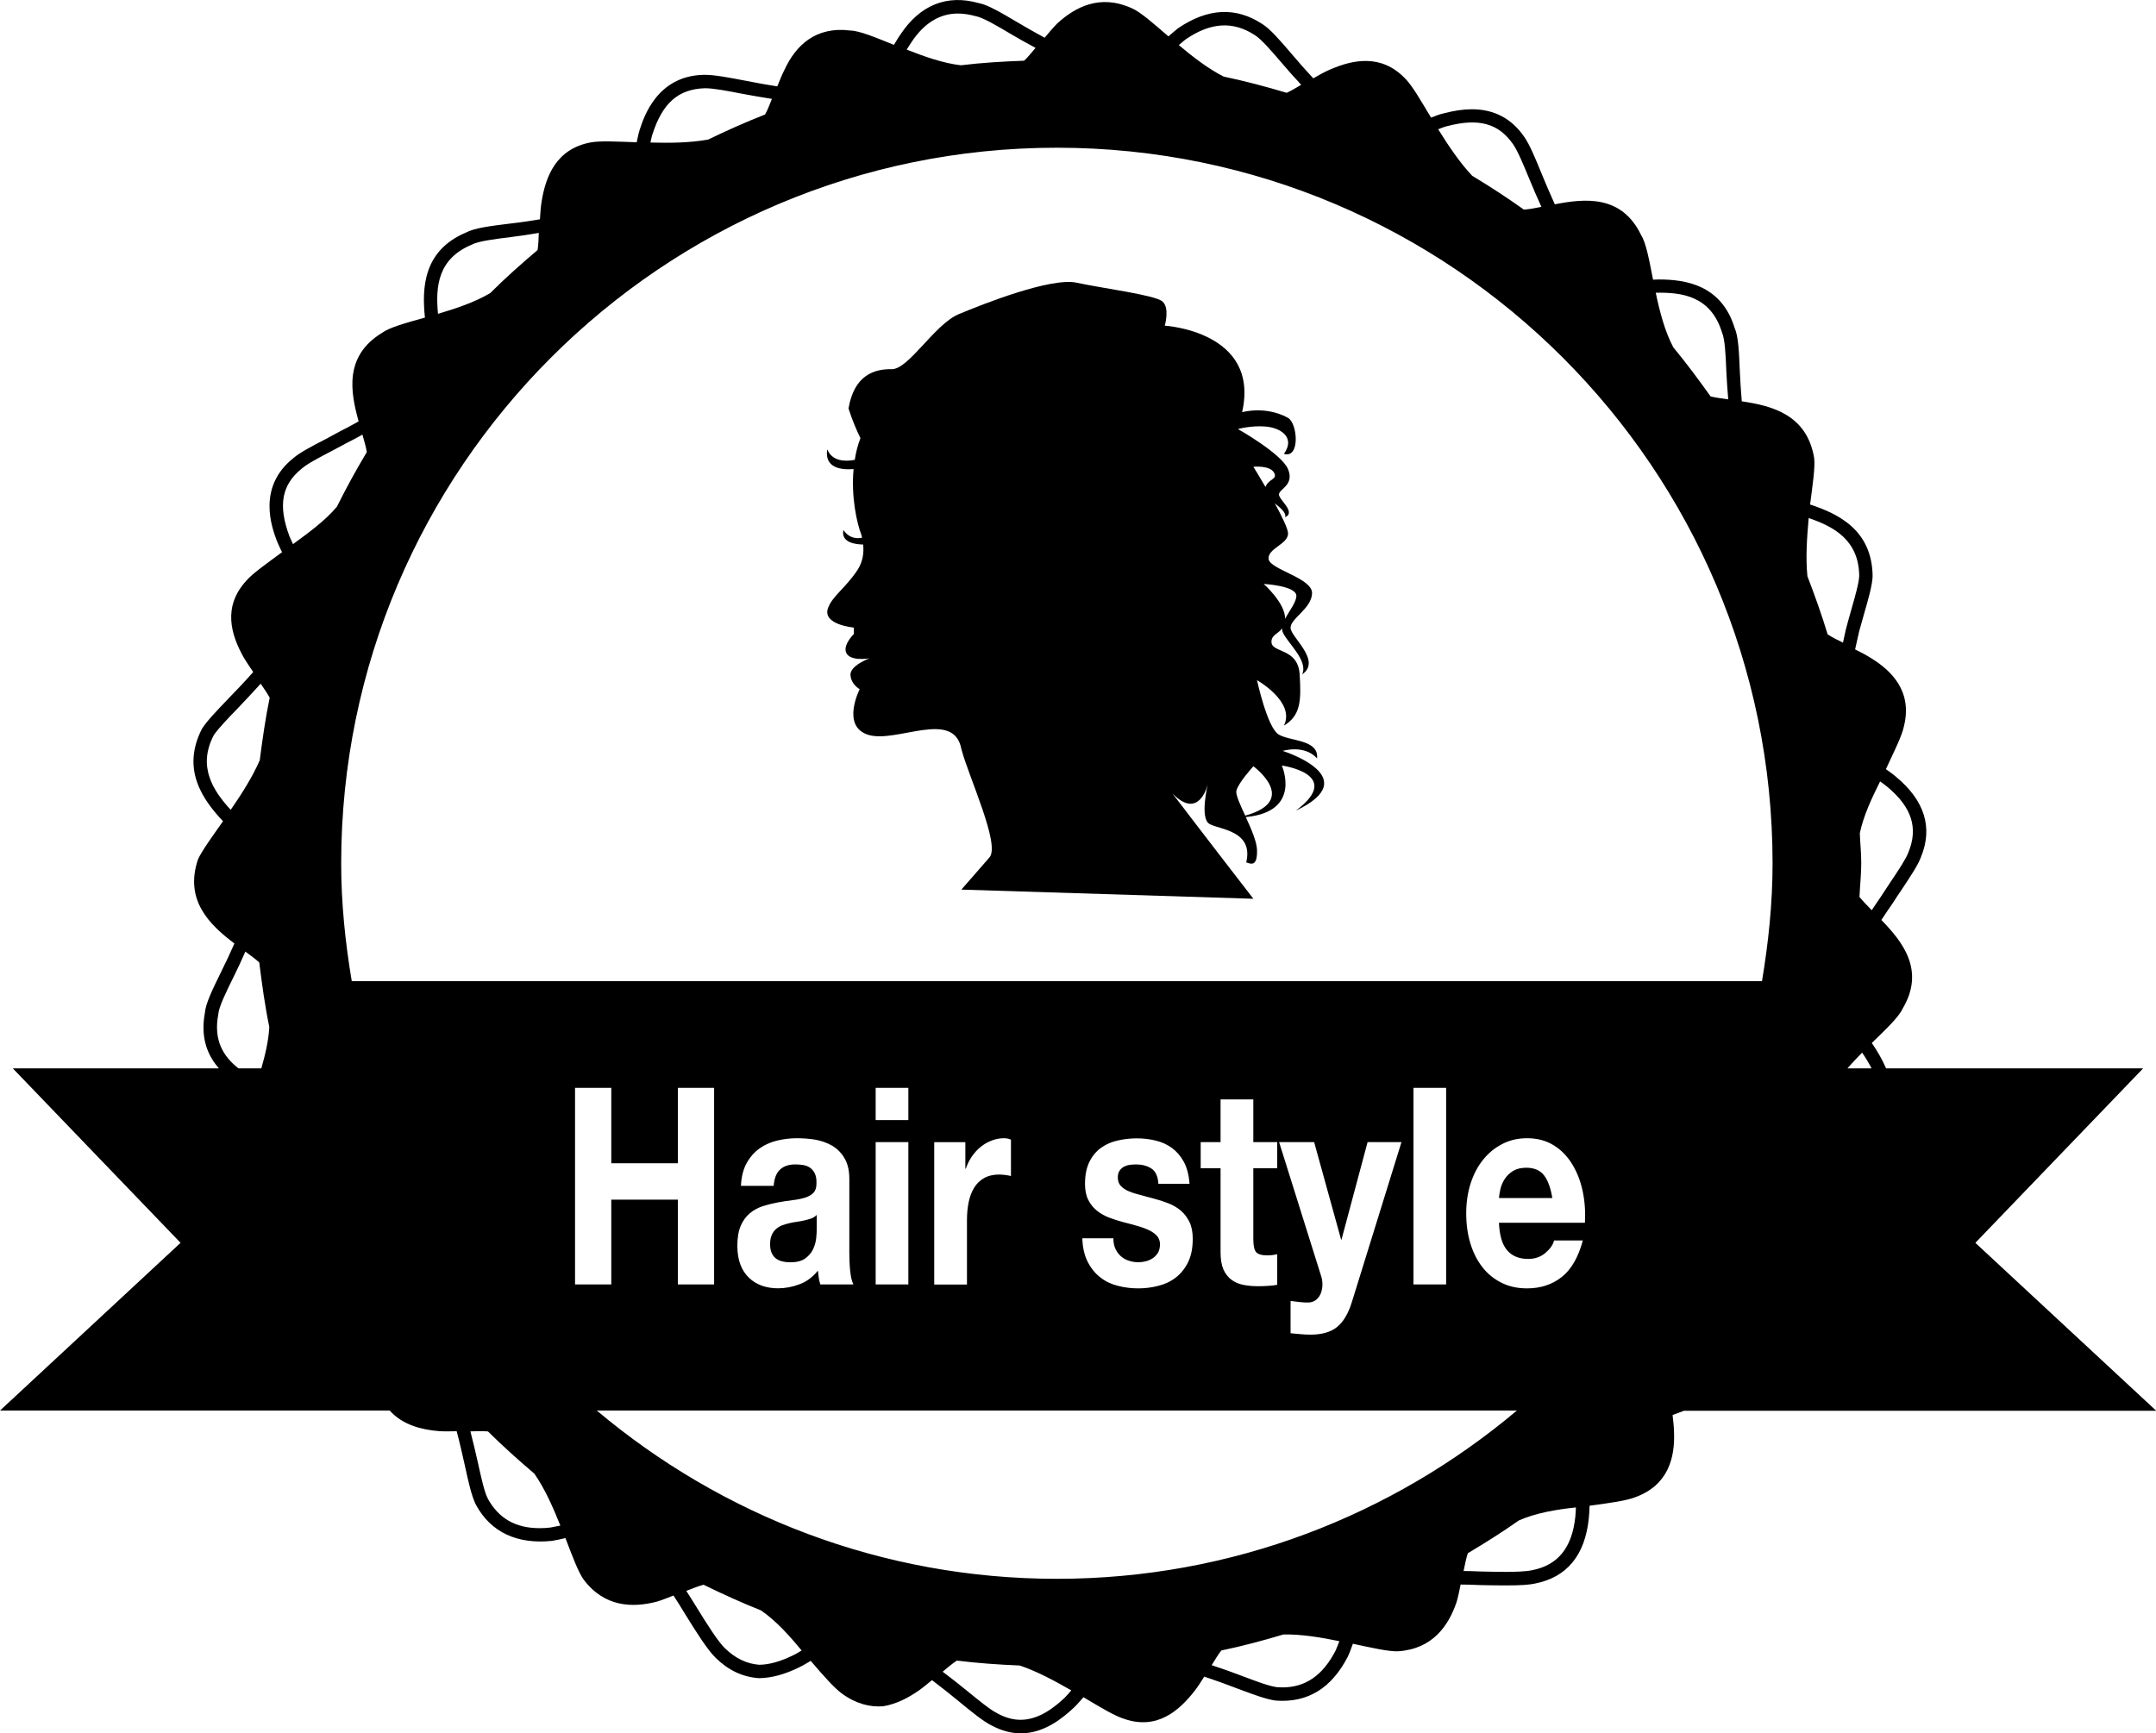 <?xml version="1.0" encoding="iso-8859-1"?>
<!-- Generator: Adobe Illustrator 16.0.0, SVG Export Plug-In . SVG Version: 6.00 Build 0)  -->
<!DOCTYPE svg PUBLIC "-//W3C//DTD SVG 1.1//EN" "http://www.w3.org/Graphics/SVG/1.1/DTD/svg11.dtd">
<svg version="1.1" id="Layer_1" xmlns="http://www.w3.org/2000/svg" xmlns:xlink="http://www.w3.org/1999/xlink" x="0px" y="0px"
	 width="32px" height="25.732px" viewBox="0 0 32 25.732" style="enable-background:new 0 0 32 25.732;" xml:space="preserve">
<g>
	<path d="M32,20.941l-2.681-2.49l2.49-2.59h-3.815c-0.059-0.135-0.134-0.264-0.212-0.377c0.212-0.207,0.4-0.383,0.458-0.511
		c0.336-0.567,0.001-0.989-0.316-1.315c0.053-0.08,0.103-0.157,0.16-0.237c0.047-0.074,0.095-0.145,0.14-0.212
		c0.131-0.197,0.244-0.366,0.286-0.482c0.182-0.438,0.057-0.842-0.369-1.195c-0.05-0.044-0.099-0.076-0.15-0.113
		c0.122-0.263,0.241-0.499,0.268-0.638c0.126-0.51-0.172-0.819-0.5-1.018c-0.076-0.047-0.15-0.084-0.225-0.122
		c0.02-0.092,0.04-0.183,0.062-0.275c0.023-0.083,0.046-0.164,0.068-0.242c0.067-0.232,0.125-0.434,0.13-0.569
		c-0.007-0.68-0.5-0.925-0.928-1.065c0.037-0.289,0.076-0.546,0.061-0.686c-0.105-0.647-0.625-0.78-1.075-0.846
		c-0.013-0.153-0.023-0.309-0.029-0.446c-0.012-0.29-0.021-0.519-0.078-0.646c-0.198-0.642-0.738-0.717-1.126-0.717
		c-0.029,0-0.055,0.003-0.084,0.003c-0.057-0.29-0.102-0.543-0.177-0.662c-0.289-0.6-0.832-0.544-1.281-0.457
		c-0.069-0.152-0.135-0.306-0.191-0.443c-0.098-0.24-0.183-0.447-0.266-0.563c-0.187-0.27-0.447-0.405-0.775-0.405
		c-0.128,0-0.268,0.021-0.426,0.063C21.354,1.699,21.3,1.725,21.24,1.746c-0.15-0.25-0.277-0.471-0.378-0.574
		c-0.36-0.381-0.789-0.285-1.127-0.137c-0.087,0.037-0.164,0.084-0.243,0.128c-0.111-0.119-0.219-0.242-0.313-0.353
		c-0.181-0.212-0.325-0.38-0.446-0.455c-0.389-0.254-0.803-0.237-1.246,0.063c-0.054,0.041-0.096,0.081-0.145,0.122
		C17.12,0.349,16.93,0.179,16.8,0.123c-0.468-0.214-0.838-0.023-1.11,0.227c-0.068,0.069-0.126,0.141-0.185,0.21
		c-0.134-0.073-0.268-0.148-0.392-0.222c-0.253-0.149-0.452-0.269-0.59-0.293c-0.471-0.132-0.87,0.031-1.158,0.467
		c-0.038,0.053-0.064,0.102-0.097,0.154c-0.271-0.109-0.509-0.21-0.649-0.213c-0.515-0.064-0.809,0.224-0.974,0.58
		c-0.043,0.084-0.074,0.166-0.108,0.249c-0.166-0.025-0.331-0.056-0.485-0.086c-0.239-0.046-0.446-0.085-0.588-0.085h-0.029
		c-0.682,0.02-0.878,0.622-0.942,0.82C9.473,1.993,9.465,2.051,9.45,2.112C9.161,2.102,8.91,2.088,8.769,2.114
		c-0.517,0.095-0.669,0.509-0.729,0.87C8.024,3.077,8.02,3.167,8.014,3.256C7.863,3.281,7.708,3.304,7.563,3.32
		C7.272,3.356,7.042,3.385,6.917,3.452C6.286,3.717,6.26,4.267,6.307,4.715C6.026,4.794,5.783,4.859,5.671,4.941
		C5.107,5.285,5.2,5.816,5.323,6.256C5.264,6.287,5.207,6.321,5.147,6.352L5.061,6.396C4.985,6.438,4.91,6.478,4.839,6.516
		C4.628,6.625,4.446,6.72,4.352,6.803C3.811,7.236,4.036,7.834,4.11,8.032c0.024,0.06,0.05,0.11,0.076,0.166
		c-0.23,0.17-0.439,0.316-0.529,0.422C3.298,9.01,3.432,9.429,3.614,9.755c0.047,0.08,0.096,0.149,0.144,0.222
		c-0.125,0.142-0.253,0.276-0.37,0.396C3.223,10.546,3.08,10.693,3,10.815c-0.311,0.601,0.002,1.05,0.31,1.377
		c-0.162,0.23-0.308,0.431-0.37,0.562c-0.21,0.616,0.179,0.98,0.539,1.253c-0.061,0.141-0.128,0.282-0.193,0.413
		c-0.13,0.266-0.234,0.476-0.245,0.617c-0.068,0.367,0.037,0.628,0.208,0.824H0.19l2.49,2.59L0,20.941h5.784
		c0.193,0.215,0.476,0.286,0.739,0.306c0.089,0.005,0.171,0.002,0.255,0.001c0.045,0.168,0.083,0.338,0.117,0.489
		c0.058,0.265,0.104,0.475,0.169,0.603c0.223,0.413,0.618,0.588,1.127,0.536c0.071-0.011,0.134-0.026,0.201-0.042
		c0.103,0.268,0.189,0.502,0.271,0.617c0.31,0.411,0.727,0.42,1.086,0.327c0.087-0.026,0.166-0.06,0.247-0.091
		c0.055,0.086,0.113,0.174,0.158,0.252c0.192,0.311,0.35,0.558,0.469,0.674c0.188,0.184,0.4,0.285,0.644,0.301
		c0.186-0.003,0.382-0.056,0.599-0.163c0.06-0.029,0.11-0.062,0.167-0.094c0.188,0.221,0.355,0.409,0.469,0.49
		c0.209,0.151,0.417,0.199,0.606,0.184c0.193-0.031,0.37-0.123,0.528-0.233c0.071-0.05,0.133-0.103,0.197-0.155
		c0.138,0.104,0.272,0.212,0.391,0.309c0.2,0.165,0.373,0.306,0.499,0.367c0.142,0.075,0.286,0.114,0.429,0.114
		c0.343,0,0.616-0.221,0.792-0.386c0.052-0.05,0.091-0.101,0.137-0.15c0.246,0.146,0.461,0.277,0.598,0.319
		c0.5,0.176,0.828-0.127,1.055-0.417c0.053-0.069,0.095-0.139,0.14-0.208c0.166,0.055,0.328,0.114,0.473,0.17
		c0.251,0.094,0.449,0.169,0.592,0.186c0.469,0.034,0.822-0.182,1.065-0.651c0.031-0.065,0.051-0.128,0.076-0.193
		c0.283,0.061,0.529,0.117,0.671,0.112c0.514-0.035,0.749-0.381,0.868-0.73c0.026-0.09,0.042-0.175,0.06-0.261
		c0.095,0,0.19,0.003,0.287,0.008c0.136,0.003,0.266,0.005,0.383,0.005c0.212,0,0.347-0.008,0.435-0.028
		c0.471-0.093,0.739-0.417,0.797-0.962c0.008-0.068,0.009-0.129,0.012-0.193c0.291-0.039,0.543-0.074,0.674-0.125
		c0.495-0.178,0.596-0.589,0.579-0.975c-0.002-0.086-0.012-0.166-0.021-0.247c0.057-0.021,0.113-0.043,0.169-0.063H32z
		 M27.604,12.371c0.053-0.259,0.177-0.521,0.301-0.77c0.037,0.027,0.073,0.051,0.108,0.081c0.362,0.302,0.461,0.609,0.312,0.972
		c-0.036,0.098-0.143,0.258-0.267,0.443c-0.046,0.068-0.094,0.141-0.139,0.211c-0.048,0.067-0.091,0.137-0.138,0.205
		c-0.069-0.071-0.134-0.137-0.182-0.197c0.007-0.167,0.026-0.332,0.026-0.5C27.626,12.665,27.609,12.521,27.604,12.371z
		 M27.638,15.627c0.052,0.076,0.1,0.154,0.14,0.234h-0.358C27.491,15.781,27.563,15.702,27.638,15.627z M26.845,7.691
		c0.377,0.127,0.745,0.331,0.75,0.859c-0.004,0.107-0.062,0.306-0.122,0.518c-0.022,0.078-0.046,0.16-0.073,0.264
		c-0.016,0.066-0.031,0.14-0.046,0.209C27.27,9.5,27.187,9.458,27.126,9.417c-0.088-0.294-0.192-0.58-0.3-0.863
		C26.798,8.274,26.82,7.975,26.845,7.691z M3.879,15.861h-0.34c-0.222-0.176-0.372-0.412-0.3-0.798
		c0.008-0.114,0.114-0.329,0.226-0.556c0.06-0.121,0.12-0.25,0.177-0.38c0.077,0.057,0.149,0.11,0.206,0.161
		c0.04,0.322,0.084,0.644,0.149,0.958C3.987,15.446,3.937,15.656,3.879,15.861z M3.855,11.288c-0.11,0.251-0.271,0.503-0.431,0.735
		c-0.268-0.292-0.492-0.646-0.252-1.107c0.064-0.097,0.202-0.24,0.36-0.404c0.104-0.109,0.223-0.235,0.337-0.362
		c0.05,0.073,0.1,0.146,0.134,0.208C3.939,10.664,3.896,10.976,3.855,11.288z M25.558,4.934c0.045,0.104,0.055,0.338,0.065,0.585
		c0.005,0.126,0.017,0.27,0.028,0.41c-0.096-0.014-0.188-0.025-0.262-0.044c-0.177-0.248-0.358-0.493-0.553-0.728
		c-0.126-0.237-0.202-0.53-0.261-0.811C24.966,4.338,25.391,4.395,25.558,4.934z M21.47,1.875c0.477-0.127,0.772-0.043,0.987,0.265
		c0.069,0.099,0.15,0.295,0.244,0.522c0.052,0.127,0.113,0.27,0.177,0.409c-0.095,0.02-0.186,0.036-0.26,0.041
		c-0.25-0.179-0.505-0.344-0.767-0.502c-0.188-0.199-0.355-0.45-0.505-0.691C21.387,1.904,21.426,1.886,21.47,1.875z M17.603,0.581
		c0.368-0.25,0.697-0.271,1.023-0.059c0.097,0.061,0.245,0.234,0.402,0.417c0.085,0.101,0.185,0.212,0.285,0.32
		c-0.075,0.044-0.15,0.089-0.215,0.119c-0.308-0.092-0.619-0.175-0.936-0.241c-0.231-0.117-0.458-0.293-0.666-0.468
		C17.532,0.642,17.564,0.609,17.603,0.581z M13.529,0.625c0.186-0.281,0.418-0.424,0.687-0.424c0.08,0,0.166,0.012,0.262,0.038
		c0.113,0.021,0.317,0.142,0.532,0.27c0.108,0.064,0.234,0.134,0.36,0.202c-0.059,0.069-0.116,0.141-0.169,0.19
		c-0.315,0.012-0.63,0.03-0.939,0.068c-0.264-0.03-0.542-0.13-0.804-0.232C13.482,0.7,13.502,0.662,13.529,0.625z M9.684,1.993
		c0.149-0.462,0.383-0.672,0.781-0.683c0.123,0,0.321,0.037,0.55,0.082c0.134,0.025,0.288,0.052,0.442,0.076
		c-0.034,0.085-0.066,0.17-0.102,0.232c-0.288,0.113-0.568,0.238-0.845,0.372c-0.27,0.049-0.572,0.052-0.856,0.044
		C9.665,2.076,9.669,2.034,9.684,1.993z M7.002,3.632c0.1-0.053,0.336-0.082,0.585-0.113c0.126-0.016,0.27-0.037,0.41-0.061
		C7.994,3.549,7.99,3.64,7.979,3.712c-0.243,0.206-0.479,0.415-0.704,0.64C7.048,4.486,6.769,4.58,6.501,4.659
		C6.462,4.252,6.499,3.842,7.002,3.632z M4.349,8.078C4.331,8.037,4.313,8.002,4.296,7.961C4.125,7.504,4.18,7.196,4.48,6.956
		c0.08-0.07,0.252-0.161,0.452-0.265c0.072-0.038,0.147-0.078,0.223-0.119l0.085-0.044c0.045-0.022,0.093-0.051,0.139-0.076
		c0.028,0.095,0.053,0.184,0.065,0.26C5.285,6.977,5.138,7.246,5,7.523C4.825,7.732,4.578,7.91,4.349,8.078z M8.167,22.678
		c-0.052,0.006-0.104,0.009-0.158,0.009c-0.357,0-0.609-0.145-0.769-0.439c-0.053-0.104-0.098-0.312-0.151-0.552
		c-0.031-0.139-0.068-0.293-0.107-0.446c0.094-0.003,0.186-0.006,0.261,0.001c0.221,0.22,0.454,0.427,0.689,0.628
		c0.156,0.225,0.279,0.504,0.385,0.77C8.267,22.656,8.218,22.67,8.167,22.678z M8.535,19.069V16.15h0.538v1.12h0.988v-1.12h0.538
		v2.919h-0.538v-1.259H9.073v1.259H8.535z M11.776,24.572c-0.189,0.094-0.357,0.141-0.505,0.143
		c-0.186-0.013-0.357-0.095-0.51-0.244c-0.104-0.1-0.26-0.347-0.437-0.634c-0.039-0.066-0.092-0.146-0.138-0.219
		c0.092-0.036,0.182-0.072,0.257-0.091c0.279,0.137,0.563,0.266,0.852,0.381c0.223,0.153,0.421,0.374,0.603,0.595
		C11.857,24.526,11.82,24.552,11.776,24.572z M15.804,25.203c-0.15,0.141-0.382,0.329-0.655,0.329c-0.11,0-0.223-0.029-0.339-0.092
		c-0.107-0.052-0.272-0.187-0.463-0.343c-0.108-0.088-0.231-0.186-0.356-0.279c0.075-0.063,0.147-0.124,0.211-0.165
		c0.307,0.038,0.618,0.06,0.933,0.073c0.259,0.087,0.521,0.229,0.765,0.369C15.868,25.132,15.84,25.168,15.804,25.203z
		 M19.822,24.507c-0.189,0.366-0.447,0.544-0.787,0.544c-0.027,0-0.055-0.001-0.08-0.003c-0.115-0.014-0.313-0.088-0.541-0.175
		c-0.131-0.05-0.281-0.103-0.43-0.152c0.049-0.08,0.097-0.159,0.143-0.218c0.313-0.065,0.619-0.147,0.923-0.238
		c0.267-0.005,0.557,0.044,0.829,0.1C19.86,24.412,19.844,24.461,19.822,24.507z M15.687,23.439c-2.6,0-4.98-0.943-6.829-2.498
		h13.656C20.667,22.496,18.286,23.439,15.687,23.439z M12.095,17.424c-0.017-0.036-0.04-0.065-0.069-0.086
		c-0.028-0.021-0.062-0.033-0.099-0.041c-0.038-0.007-0.079-0.01-0.122-0.01c-0.093,0-0.168,0.023-0.224,0.073
		c-0.056,0.049-0.089,0.131-0.098,0.245h-0.486c0.007-0.135,0.035-0.249,0.086-0.339c0.05-0.09,0.114-0.162,0.191-0.217
		c0.078-0.055,0.165-0.093,0.26-0.116s0.194-0.035,0.295-0.035c0.089,0,0.179,0.007,0.27,0.021c0.091,0.017,0.174,0.045,0.25,0.089
		c0.075,0.044,0.137,0.104,0.184,0.185c0.048,0.079,0.073,0.181,0.073,0.306V18.6c0,0.095,0.004,0.187,0.013,0.273
		c0.01,0.088,0.025,0.153,0.048,0.196h-0.492c-0.009-0.032-0.018-0.065-0.023-0.101c-0.005-0.033-0.009-0.068-0.012-0.104
		c-0.078,0.096-0.169,0.164-0.273,0.202c-0.105,0.04-0.212,0.06-0.322,0.06c-0.085,0-0.163-0.013-0.236-0.038
		c-0.073-0.027-0.137-0.065-0.191-0.117c-0.055-0.052-0.098-0.117-0.128-0.195c-0.031-0.08-0.046-0.175-0.046-0.283
		c0-0.12,0.017-0.219,0.051-0.297c0.034-0.077,0.079-0.139,0.137-0.186c0.056-0.047,0.121-0.081,0.192-0.104
		c0.072-0.023,0.146-0.041,0.221-0.055c0.075-0.014,0.147-0.025,0.215-0.033c0.069-0.008,0.129-0.02,0.183-0.036
		s0.097-0.041,0.128-0.071c0.032-0.033,0.047-0.077,0.047-0.138C12.121,17.51,12.112,17.461,12.095,17.424z M13.482,16.956v2.113
		h-0.485v-2.113H13.482z M12.997,16.629V16.15h0.485v0.479H12.997z M14.335,17.349c0.022-0.065,0.053-0.126,0.092-0.183
		c0.039-0.056,0.083-0.104,0.133-0.143c0.05-0.04,0.104-0.07,0.163-0.092c0.058-0.022,0.117-0.033,0.176-0.033
		c0.037,0,0.072,0.006,0.106,0.021v0.54c-0.023-0.006-0.051-0.011-0.083-0.015s-0.063-0.007-0.092-0.007
		c-0.089,0-0.165,0.019-0.226,0.054c-0.061,0.035-0.111,0.083-0.148,0.146c-0.037,0.062-0.064,0.134-0.08,0.217
		c-0.017,0.083-0.024,0.171-0.024,0.264v0.952h-0.486v-2.113h0.462v0.393H14.335z M17.178,18.355
		c-0.025-0.03-0.062-0.059-0.108-0.084c-0.046-0.023-0.104-0.046-0.173-0.066c-0.068-0.021-0.145-0.041-0.232-0.063
		c-0.071-0.019-0.139-0.042-0.207-0.067c-0.067-0.026-0.127-0.061-0.179-0.103c-0.053-0.042-0.095-0.096-0.127-0.159
		c-0.032-0.064-0.048-0.143-0.048-0.235c0-0.134,0.022-0.244,0.067-0.333s0.104-0.158,0.176-0.208
		c0.073-0.052,0.156-0.087,0.247-0.106c0.091-0.021,0.185-0.031,0.281-0.031c0.096,0,0.188,0.011,0.278,0.033
		c0.09,0.021,0.17,0.058,0.242,0.11c0.07,0.052,0.129,0.12,0.176,0.206c0.046,0.086,0.075,0.194,0.084,0.325h-0.462
		c-0.006-0.111-0.042-0.187-0.106-0.228c-0.064-0.04-0.139-0.059-0.226-0.059c-0.027,0-0.057,0.002-0.089,0.006
		s-0.061,0.013-0.087,0.026c-0.026,0.014-0.049,0.034-0.067,0.06c-0.019,0.025-0.027,0.061-0.027,0.104
		c0,0.052,0.016,0.094,0.047,0.126c0.032,0.033,0.074,0.06,0.125,0.08c0.051,0.021,0.11,0.039,0.176,0.055
		c0.066,0.017,0.134,0.035,0.203,0.055c0.07,0.019,0.139,0.041,0.207,0.068c0.067,0.027,0.127,0.063,0.179,0.108
		c0.053,0.045,0.095,0.102,0.127,0.168c0.032,0.067,0.048,0.149,0.048,0.248c0,0.138-0.023,0.255-0.07,0.349
		c-0.047,0.095-0.108,0.17-0.184,0.228c-0.075,0.058-0.161,0.098-0.259,0.122c-0.096,0.025-0.195,0.037-0.295,0.037
		c-0.103,0-0.203-0.012-0.301-0.037c-0.098-0.024-0.185-0.065-0.261-0.125c-0.077-0.058-0.139-0.135-0.188-0.23
		c-0.049-0.095-0.077-0.213-0.081-0.352h0.461c0,0.063,0.011,0.117,0.033,0.162c0.022,0.045,0.05,0.081,0.084,0.11
		c0.034,0.028,0.073,0.05,0.118,0.063c0.044,0.015,0.091,0.021,0.138,0.021c0.034,0,0.071-0.005,0.108-0.014
		c0.038-0.01,0.072-0.025,0.103-0.045c0.031-0.021,0.056-0.048,0.078-0.082c0.02-0.034,0.03-0.078,0.03-0.129
		C17.216,18.426,17.203,18.388,17.178,18.355z M18.957,16.956v0.388h-0.355v1.048c0,0.098,0.013,0.163,0.041,0.196
		c0.027,0.032,0.082,0.049,0.164,0.049c0.055,0,0.105-0.006,0.15-0.017v0.454c-0.042,0.008-0.086,0.014-0.137,0.016
		c-0.05,0.004-0.099,0.005-0.147,0.005c-0.075,0-0.146-0.006-0.214-0.019c-0.067-0.013-0.126-0.036-0.177-0.074
		c-0.052-0.037-0.092-0.088-0.122-0.152c-0.029-0.066-0.044-0.152-0.044-0.258v-1.248h-0.295v-0.388h0.295v-0.634h0.486v0.634
		H18.957z M19.607,18.939l-0.622-1.983h0.52l0.4,1.447h0.006l0.387-1.447h0.503l-0.738,2.38c-0.053,0.169-0.126,0.291-0.22,0.366
		c-0.093,0.074-0.223,0.112-0.39,0.112c-0.051,0-0.1-0.002-0.149-0.007c-0.049-0.004-0.099-0.009-0.149-0.014v-0.479
		c0.046,0.006,0.092,0.012,0.141,0.017c0.047,0.006,0.096,0.007,0.143,0.005c0.041-0.006,0.077-0.021,0.105-0.047
		c0.028-0.026,0.049-0.059,0.063-0.096c0.013-0.039,0.021-0.08,0.021-0.124C19.628,19.023,19.621,18.979,19.607,18.939z
		 M20.979,19.069V16.15h0.485v2.919H20.979z M23.381,22.521c-0.049,0.457-0.258,0.716-0.641,0.79
		c-0.098,0.022-0.271,0.025-0.394,0.025c-0.116,0-0.244-0.003-0.376-0.006c-0.081-0.005-0.165-0.006-0.247-0.007
		c0.02-0.096,0.038-0.19,0.063-0.264c0.258-0.154,0.513-0.314,0.758-0.487c0.253-0.111,0.554-0.162,0.846-0.193
		C23.387,22.427,23.387,22.473,23.381,22.521z M22.369,18.561c0.073,0.086,0.177,0.129,0.314,0.129c0.098,0,0.183-0.029,0.253-0.088
		c0.07-0.059,0.114-0.121,0.13-0.186h0.427c-0.068,0.251-0.173,0.433-0.314,0.543c-0.142,0.112-0.313,0.168-0.514,0.168
		c-0.139,0-0.265-0.026-0.376-0.082c-0.112-0.055-0.207-0.131-0.284-0.229c-0.078-0.099-0.138-0.217-0.18-0.352
		c-0.042-0.137-0.063-0.287-0.063-0.45c0-0.158,0.021-0.305,0.064-0.441c0.044-0.136,0.105-0.255,0.185-0.354
		c0.08-0.1,0.175-0.178,0.286-0.235c0.11-0.058,0.233-0.086,0.368-0.086c0.151,0,0.282,0.035,0.394,0.104
		c0.112,0.069,0.204,0.163,0.275,0.28c0.072,0.117,0.124,0.25,0.156,0.4c0.032,0.149,0.043,0.307,0.034,0.471h-1.276
		C22.256,18.34,22.295,18.475,22.369,18.561z M5.221,14.566c-0.096-0.57-0.157-1.152-0.157-1.75c0-5.858,4.766-10.623,10.623-10.623
		s10.622,4.765,10.622,10.623c0,0.598-0.062,1.18-0.157,1.75H5.221z"/>
	<path d="M22.653,17.336c-0.078,0-0.143,0.016-0.194,0.047s-0.092,0.07-0.123,0.116c-0.031,0.048-0.052,0.096-0.065,0.147
		c-0.012,0.053-0.02,0.098-0.022,0.14h0.791c-0.024-0.147-0.064-0.26-0.122-0.336S22.771,17.336,22.653,17.336z"/>
	<path d="M11.945,18.117c-0.036,0.008-0.073,0.015-0.113,0.021c-0.04,0.005-0.079,0.013-0.115,0.021
		c-0.038,0.009-0.075,0.02-0.109,0.032c-0.034,0.014-0.064,0.032-0.091,0.056c-0.026,0.022-0.048,0.053-0.063,0.09
		c-0.016,0.036-0.024,0.081-0.024,0.133c0,0.055,0.008,0.1,0.024,0.133c0.016,0.034,0.038,0.062,0.065,0.082
		c0.028,0.021,0.06,0.034,0.097,0.043c0.036,0.008,0.074,0.012,0.113,0.012c0.096,0,0.169-0.019,0.222-0.057
		c0.053-0.038,0.092-0.084,0.117-0.137c0.025-0.054,0.04-0.108,0.046-0.162c0.006-0.055,0.008-0.099,0.008-0.131v-0.217
		c-0.02,0.022-0.046,0.039-0.077,0.052C12.013,18.099,11.98,18.108,11.945,18.117z"/>
	<path d="M19.038,11.148c0,0,0.321-0.1,0.51,0.111c0.03-0.283-0.403-0.252-0.572-0.356c-0.168-0.105-0.319-0.805-0.319-0.805
		s0.574,0.324,0.399,0.675c0.249-0.15,0.258-0.37,0.234-0.761c-0.025-0.392-0.404-0.317-0.418-0.473
		c-0.009-0.11,0.095-0.126,0.158-0.209c0,0.02,0.001,0.038,0.009,0.055c0.064,0.155,0.383,0.421,0.288,0.627
		c0.293-0.203-0.165-0.549-0.172-0.688c-0.008-0.139,0.313-0.288,0.319-0.516c0.007-0.227-0.629-0.354-0.645-0.509
		c-0.016-0.157,0.283-0.217,0.289-0.375c0.002-0.067-0.09-0.256-0.197-0.452c0.085,0.07,0.172,0.138,0.154,0.207
		c0.169-0.081-0.106-0.266-0.092-0.344c0.013-0.08,0.229-0.137,0.135-0.369c-0.096-0.232-0.744-0.596-0.744-0.596
		s0.198-0.057,0.418-0.037s0.438,0.165,0.264,0.405c0.244,0.075,0.204-0.452,0.062-0.534c-0.142-0.081-0.393-0.153-0.682-0.085
		c0.271-1.201-1.148-1.284-1.148-1.284s0.078-0.268-0.037-0.361c-0.115-0.096-0.89-0.194-1.271-0.277
		c-0.38-0.083-1.39,0.316-1.75,0.467c-0.359,0.15-0.742,0.82-0.995,0.817c-0.253-0.005-0.557,0.083-0.641,0.584
		c0.057,0.177,0.121,0.325,0.177,0.44c-0.041,0.105-0.068,0.213-0.084,0.322c-0.151,0.028-0.335,0.021-0.409-0.156
		c-0.044,0.276,0.206,0.308,0.391,0.293c-0.038,0.412,0.048,0.802,0.117,0.979c0.003,0.014,0.006,0.027,0.009,0.04
		c-0.072,0.015-0.186,0.015-0.277-0.114c-0.038,0.186,0.177,0.213,0.293,0.215c0.013,0.123-0.003,0.255-0.087,0.383
		c-0.175,0.263-0.371,0.384-0.434,0.56c-0.091,0.248,0.383,0.29,0.383,0.29l0.001,0.095c0,0-0.152,0.146-0.12,0.263
		c0.042,0.152,0.349,0.099,0.349,0.099s-0.293,0.108-0.28,0.251c0.013,0.143,0.137,0.206,0.137,0.206s-0.285,0.557,0.133,0.68
		c0.418,0.123,1.265-0.386,1.376,0.209c0.107,0.411,0.582,1.42,0.417,1.609c-0.164,0.188-0.417,0.478-0.417,0.478l4.334,0.136
		c0,0-0.771-0.997-1.201-1.563c0.4,0.41,0.525-0.138,0.525-0.138s-0.124,0.505,0.024,0.59c0.146,0.085,0.658,0.096,0.546,0.571
		c0.072,0.024,0.167,0.067,0.16-0.186c-0.004-0.124-0.087-0.314-0.167-0.487c0.843-0.079,0.535-0.765,0.535-0.765
		s0.933,0.128,0.208,0.67C20.282,11.537,19.038,11.148,19.038,11.148z M19.241,8.846c0,0.094-0.104,0.221-0.167,0.34
		c0.003-0.234-0.318-0.517-0.318-0.517S19.241,8.695,19.241,8.846z M18.909,7.016c0.06,0.105-0.081,0.088-0.126,0.214
		c-0.097-0.168-0.18-0.3-0.18-0.3S18.844,6.904,18.909,7.016z M18.482,12.109c-0.076-0.164-0.145-0.312-0.131-0.37
		c0.029-0.12,0.252-0.363,0.252-0.363S19.296,11.883,18.482,12.109z"/>
</g>
<g>
</g>
<g>
</g>
<g>
</g>
<g>
</g>
<g>
</g>
<g>
</g>
<g>
</g>
<g>
</g>
<g>
</g>
<g>
</g>
<g>
</g>
<g>
</g>
<g>
</g>
<g>
</g>
<g>
</g>
</svg>
